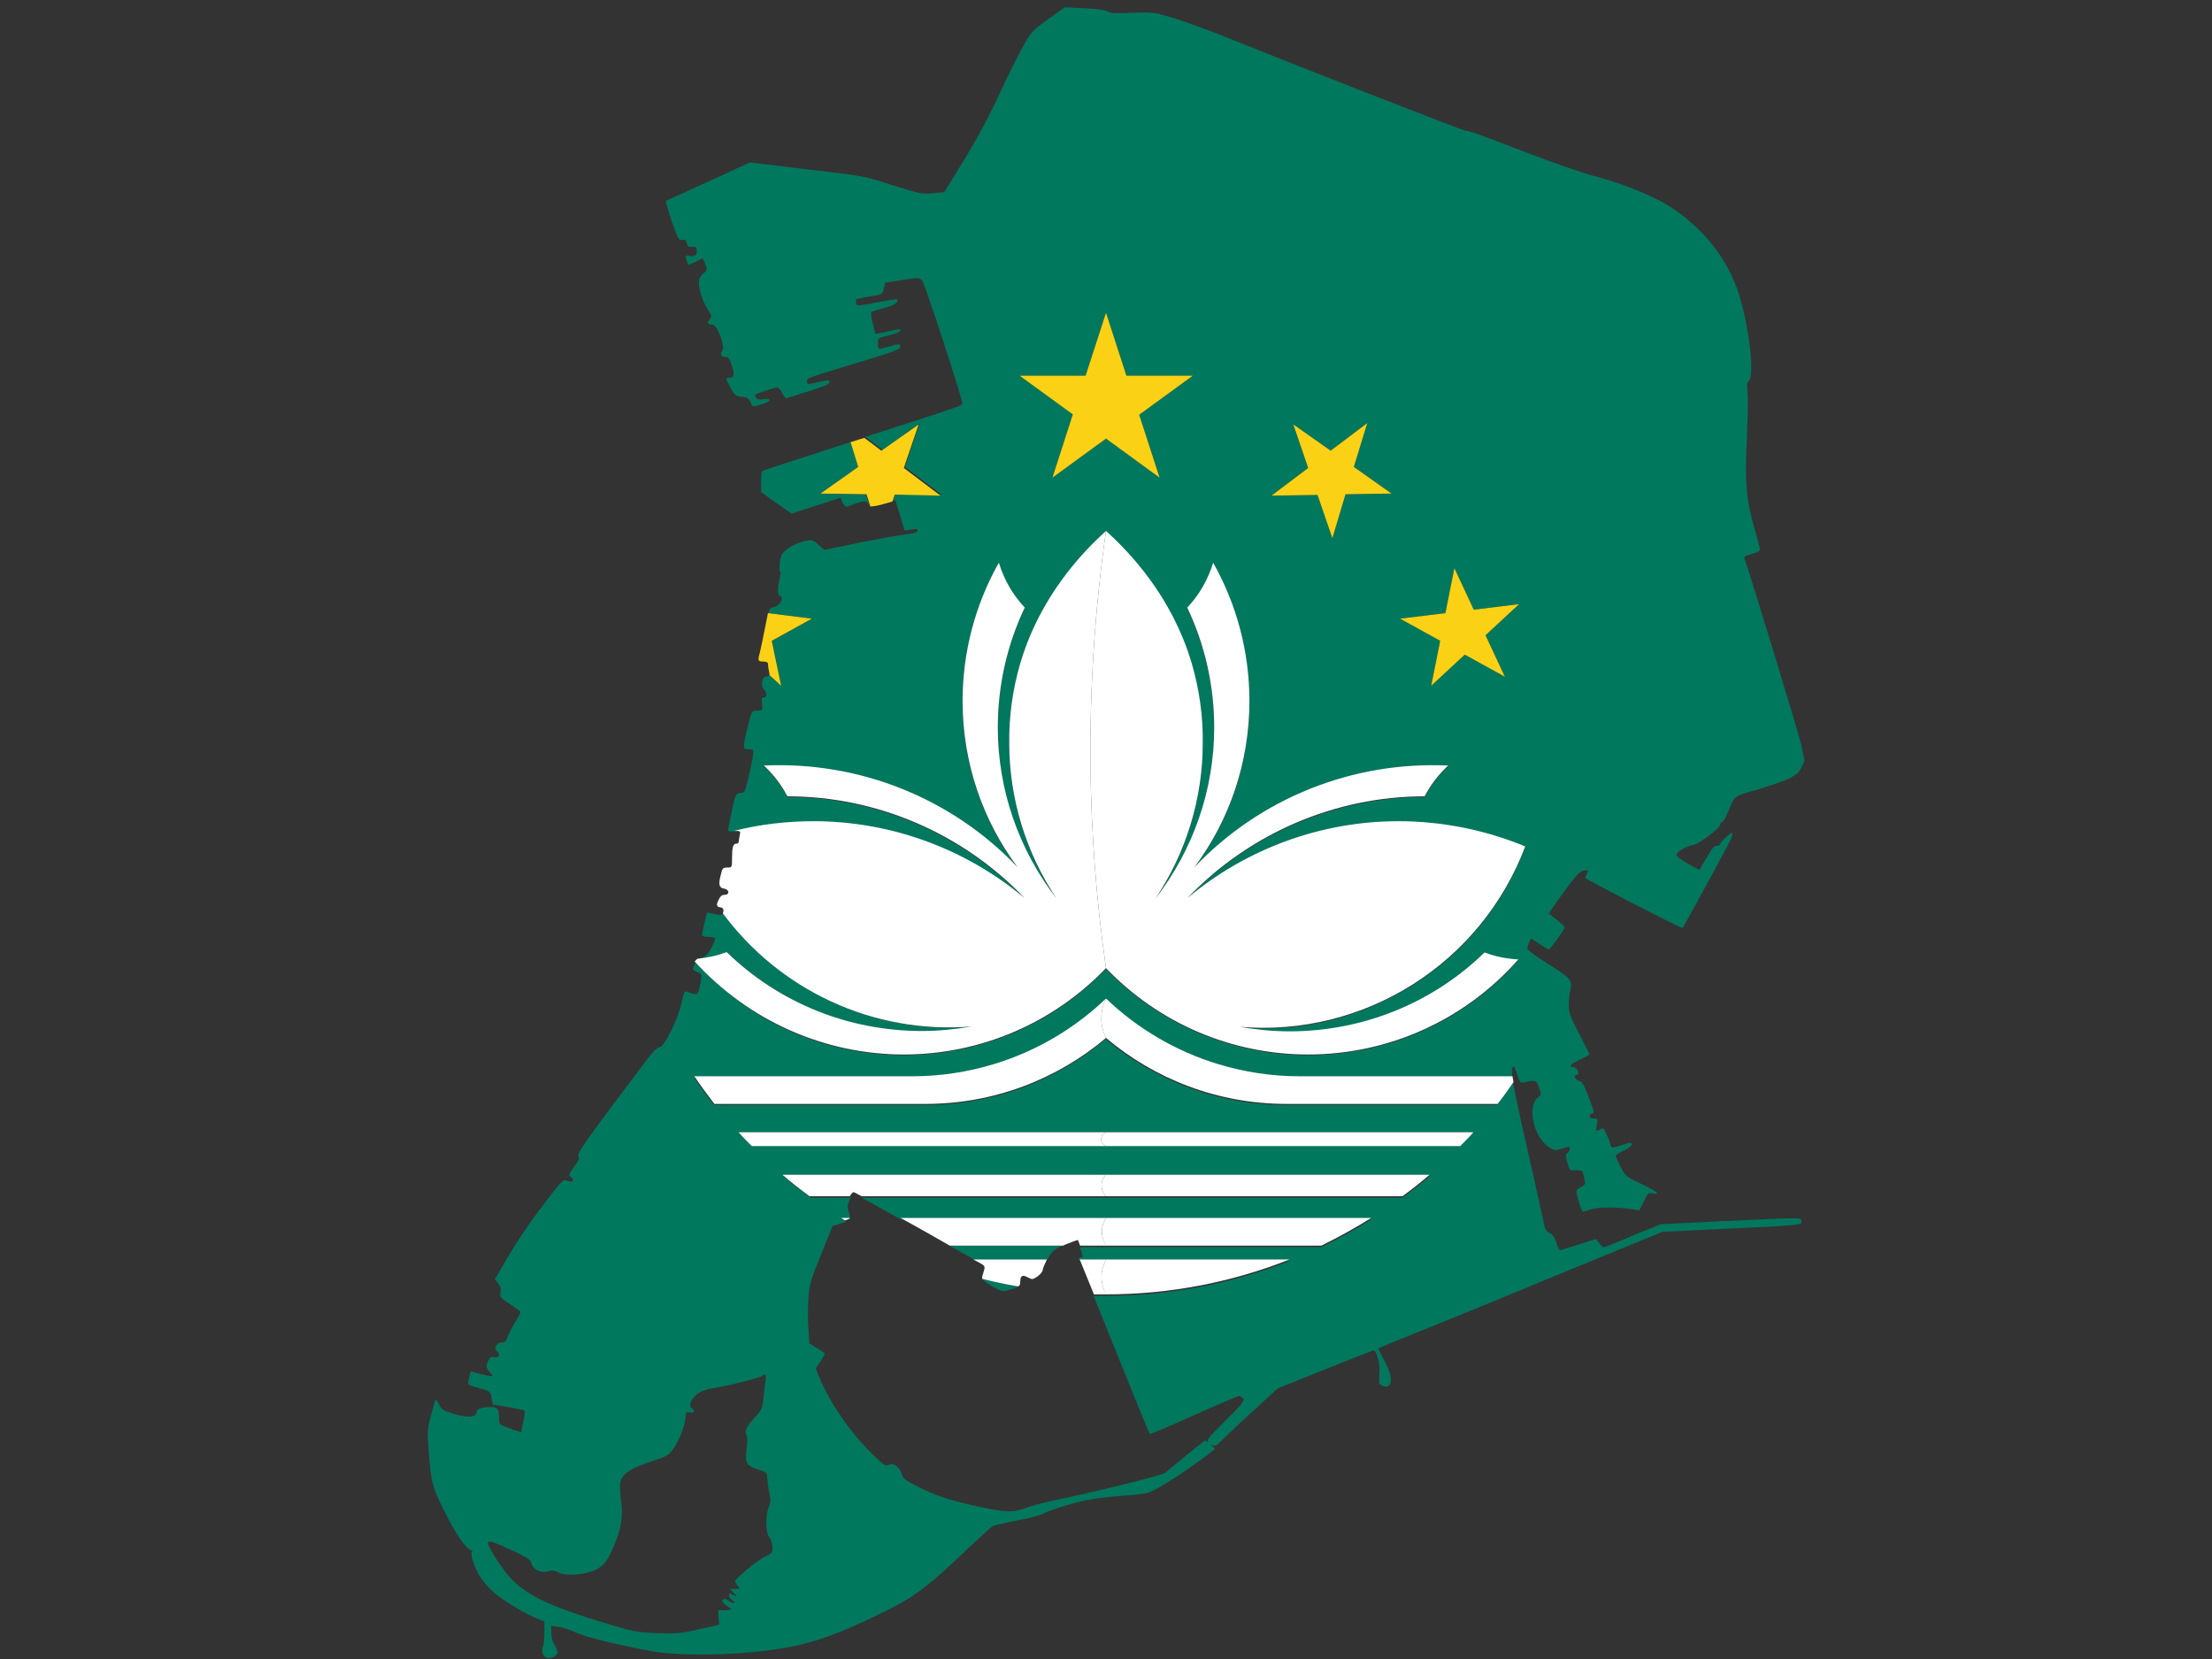 <?xml version="1.0" encoding="utf-8"?>
<!-- Generator: Adobe Illustrator 17.1.0, SVG Export Plug-In . SVG Version: 6.00 Build 0)  -->
<!DOCTYPE svg PUBLIC "-//W3C//DTD SVG 1.1//EN" "http://www.w3.org/Graphics/SVG/1.1/DTD/svg11.dtd">
<svg version="1.1" id="flag-icon-css-mo" xmlns="http://www.w3.org/2000/svg" xmlns:xlink="http://www.w3.org/1999/xlink" x="0px"
	 y="0px" viewBox="0 0 640 480" enable-background="new 0 0 640 480" xml:space="preserve">
<rect x="0" y="0" width="640" height="480" fill="#333333" stroke="none"/>
<g>
	<path fill="none" d="M200.4,407.4c1.2,0.9,0.9,1.8-0.4,1.4c-1-0.3-1.2-0.1-1.2,1c0,2.1-1.9,7.2-3.6,9.5c-1.4,1.9-2,2.2-5.6,3.4
		c-6.6,2.1-9.2,3.9-9.7,6.2c-0.1,0.8,0,3.2,0.2,5.4c0.6,4.7,0.1,7.9-2.2,13.4c-2.1,5-4,6.7-8.3,7.6c-3.5,0.7-6.6,0.6-8.2-0.5
		c-0.6-0.3-1.3-0.4-1.9-0.2c-2.5,1-5-0.2-5.5-2.6c-0.1-0.6-1.8-1.6-5.6-3.4c-5.6-2.5-6.8-2.9-6.8-2c0,1,2.9,5.7,5.5,8.9
		c4.7,5.9,11.8,9.3,30,14.7c6.7,2,7.7,2.2,13.4,2.4c5.5,0.1,6.8,0,12.1-1.1l5.9-1.3l-0.2-2.1l-0.1-2.1l1.6,0
		c2.6-0.1,2.7-0.1,1.1-1.1c-0.8-0.5-1.5-1.1-1.5-1.4c0-0.8,0.8-1,1.7-0.3c0.5,0.4,1.2,0.7,1.6,0.7c0.5,0,0.4-0.2-0.3-0.7
		c-0.6-0.4-1.1-1-1.1-1.4c0-0.8,0.2-0.8,1.5-0.1c1,0.5,1,0.5-0.1-0.7l-1.1-1.2h1.5c1.4,0,1.5,0,0.8-0.8c-0.5-0.5-0.8-1.1-0.8-1.4
		c0-0.8,6.6-6.2,8.8-7.2c1.8-0.8,2-1,2-2.6c0-1-0.4-2.2-0.9-2.9c-1.2-1.4-1.3-6.2-0.2-8.7c0.6-1.4,0.7-2.2,0.2-4.1
		c-0.3-1.3-0.5-3.2-0.6-4.2c-0.1-1.8-0.1-1.9-2.6-2.6c-3.4-1-4-2-3.4-5.9c0.3-2,0.3-3.5,0-4c-0.7-1.3,0-2.7,2.4-5.2
		c2.1-2.2,2.2-2.6,2.5-5.6c0.2-1.8,0.4-4.1,0.6-5c0.2-1.5-0.1-2.2-0.8-1.5c-0.5,0.5-9,2.7-13,3.4c-3.3,0.5-4.8,1-5.9,1.9
		C199.9,404.8,199.2,406.6,200.4,407.4z"/>
	<path fill="#00785E" d="M281.8,364.4H303c0.1-0.1,0.1-0.2,0.2-0.3c1.2-2.1,1.7-2.6,4.3-3.7h-32.8C277.6,362,280,363.4,281.8,364.4z
		"/>
	<path fill="#00785E" d="M208,262.6c-0.1-0.2-0.3-0.4-0.4-0.6C207.5,262.4,207.6,262.5,208,262.6z"/>
	<path fill="#00785E" d="M210.5,275.6c15.1,14.7,35.3,22.8,56.4,22.8c4.9,0,9.7-0.5,14.4-1.3c-28.6,2.3-55.6-10.5-72-32.8
		c-0.3,0.5-1.1,0.5-3.3,0l-1.4-0.3l-0.8,3.1c-0.4,1.7-0.7,3.3-0.7,3.5c0,0.2,0.8,0.5,1.9,0.5s1.9,0.2,1.9,0.5c0,0.3-0.5,1.5-1.1,2.7
		c-0.9,1.7-1.5,2.3-2.6,2.7c-0.4,0.1-0.7,0.3-1,0.5C204.9,277.2,207.7,276.6,210.5,275.6L210.5,275.6z"/>
	<path fill="#00785E" d="M490.1,244.4c1.7-0.4,7.6-4.8,7.6-5.8c0-0.4,0.2-0.7,0.5-0.7c0.3,0,1.2-1.5,2-3.5c1.7-4.2,1.5-4.1,8.8-6.1
		c2.7-0.8,6.4-2.1,8.1-2.8c2.6-1.3,3.3-1.8,4.1-3.4l0.9-2l-0.9-4.4c-0.7-3.3-15.1-50.4-16.5-54.2c-0.2-0.4,0.6-0.8,2.1-1.2
		c1.5-0.4,2.4-0.8,2.4-1.3c0-0.4-0.6-2.8-1.4-5.5c-2.6-8.8-3-13.9-2.4-26.3c0.3-6,0.4-12.1,0.2-13.7c-0.2-2.1-0.2-2.9,0.3-3.2
		c2-1.3-0.1-18.1-3.4-27C499.3,74.6,493.4,67,485,61c-5.3-3.8-14.2-7.5-23.8-10.1c-3.2-0.8-12.1-3.9-19.6-6.8
		c-15-5.7-16-6.1-17.6-6.3c-1-0.1-45.5-17.5-67.9-26.5c-6.4-2.6-14.1-5.4-17-6.2c-5.3-1.6-5.4-1.6-11.5-1.4c-5,0.2-6.4,0.2-7.2-0.4
		c-0.7-0.4-3-0.8-6.7-0.9l-5.6-0.3l-4.8,3.4c-4.3,3.1-4.9,3.7-7,7.4c-1.3,2.2-4.5,8.6-7.1,14.2c-3.2,6.9-6.6,13.2-10.4,19.4
		l-5.6,9.1l-3.3,0.3c-3.1,0.3-3.7,0.2-11.6-2.3c-8.3-2.7-8.3-2.7-24.8-4.6l-16.5-2l-12,5.5c-6.6,3-12.1,5.5-12.3,5.6
		c-0.2,0.1,0.6,2.7,1.6,5.8c1.9,5.2,2.1,5.7,3,5.5c0.8-0.2,1.1,0,1.4,0.9c0.2,1,0.5,1.2,1.5,1.1c1-0.1,1.3,0.1,1.4,1
		c0.2,1.4-0.7,2-2.2,1.6c-1-0.2-1.1-0.2-0.8,1.1c0.2,0.7,0.4,1.4,0.5,1.5s1-0.3,2.1-0.8c1-0.6,2-1,2.1-1c0.1,0,0.5,0.8,0.8,1.7
		c0.5,1.6,0.5,1.8-0.7,2.7c-0.8,0.8-1.2,1.5-1.2,2.7c0,2.1,1.3,5.7,2.7,7.9c1.1,1.6,1.1,1.8,0.4,2.6c-0.8,1-0.6,1.5,0.8,1.5
		c1.4,0,3.8,6.3,2.9,7.5c-0.8,1-0.4,1.9,0.9,1.9c0.9,0,1.2,0.4,1.9,2.6c0.8,2.7,0.6,3.4-1.1,3.4c-0.8,0-0.7,0.4,0.7,3
		c1.2,2.1,1.4,2.3,3.2,2.5c1.6,0.1,2,0.4,2.5,1.5c0.7,1.5,0.5,1.5,3.2,0.7c2.8-0.8,3.2-1.9,0.6-1.5c-1.7,0.3-2.4-0.1-2.4-1.3
		c0-0.2,5.7-2.1,6.4-2.1c0.3,0,1,0.7,1.4,1.6c0.4,0.9,1,1.6,1.3,1.5c0.3-0.1,3.2-1,6.4-2c4.4-1.4,6-2,6-2.6c0-0.7-0.3-0.7-2.9-0.1
		c-3.8,0.8-3.6,0.8-3.6-0.2s-0.7-0.7,17.4-6.2c7.8-2.4,9.6-3.1,9.6-3.7c0-1-0.5-1-3.4-0.1c-3.1,0.9-3.1,0.9-3.1-0.9
		c0-1.6,0-1.6,3.3-2.4c1.9-0.5,3.3-1,3.3-1.4c0-0.5-0.8-0.4-3.6,0.3c-2,0.4-3.7,0.8-3.7,0.7c0,0-0.4-1.4-0.8-3.1
		c-0.5-2.1-0.6-3.1-0.3-3.3c0.3-0.1,2-0.7,3.7-1.1c2.8-0.7,4.3-1.8,3.6-2.5c-0.1-0.1-2.7,0.3-5.9,0.9c-5.6,1.1-5.8,1.1-5.9,0.2
		c-0.1-0.5-0.1-1,0-1.1s1.8-0.5,3.9-0.8c3.7-0.6,3.7-0.6,4.1-2.3l0.4-1.7l4.9-0.8c4.8-0.7,4.9-0.7,5.8,0.1
		c0.7,0.7,11.6,34.1,11.6,35.5c0,0.3-0.4,0.7-0.9,0.9c-0.5,0.3-12.5,4.2-27.1,8.9l4.9,3.7l10.8-7.6l-4.3,12.6l10.6,8l-13.3-0.2
		l-0.7,2l0.7-0.2l1.3,4.4l1.3,4.4l2-0.3c1.7-0.2,2-0.2,1.7,0.4c-0.1,0.5-1.3,0.8-3.4,1c-1.7,0.2-7.7,1.3-13.3,2.4l-10.2,2.1
		l-1.6-1.4c-0.8-0.8-1.9-1.4-2.2-1.4c-2,0-5.5,1.3-7,2.6c-1.5,1.2-1.8,1.8-2.1,3.9c-0.1,1.4-0.1,2.5,0.1,2.6c0.2,0,0.2,0.9-0.1,2
		c-0.7,2.7-0.7,4.8,0.2,5.1c1.2,0.5-0.4,3-2,3.2c-0.8,0.1-1.1,0.2-1.5,1.7l12.7,1.6l-11.6,6.4l2.6,13l-3.4-3.1
		c-0.1,0.3-0.3,0.4-0.8,0.4c-1.3,0-1.9,2.5-0.8,3.7c1,1.1,1,2.4,0,2.4c-0.7,0-0.7,0.3-0.5,1.9c0.2,1.9,0.2,1.9-1.4,1.9
		c-1.7,0-1.6-0.2-3.2,6.5c-1,4.4-1,4.7,0.7,4.7c1.4,0,1.5,0,1.2,2c-0.1,1.1-0.7,4-1.3,6.3c-0.9,4-1.1,4.3-2.1,4.3
		c-1.4,0-1.8,0.7-2.7,5.6c-0.5,2.2-0.9,4.3-1,4.8c-0.2,0.7,0,0.8,1.7,0.8c0,0,0,0,0,0c7.5-1.9,15.2-2.8,23-2.8
		c22.3,0,43.9,7.9,61,22.2c-17.9-18.7-42.7-29.4-68.6-29.4c-1.7-3.3-4-6.3-6.8-8.9c27.6-1.3,54.4,9.4,73.4,29.4
		c-10-13.4-15.9-30.1-15.9-48.1c0-14,3.6-27.8,10.5-40c1.5,4.9,4,9.3,7.5,13c-5,10.5-7.8,22.3-7.8,34.7c0,17.9,6,35.3,17,49.5
		c-8.9-13.3-13.7-29-13.7-45c-0.1-7.8,1-15.6,3.2-23.1c5.8-19.6,18.2-32.3,24.8-38.3c6.6,6,19,18.7,24.8,38.3
		c2.2,7.5,3.3,15.3,3.2,23.1c0,16-4.8,31.7-13.7,45c11-14.2,17-31.6,17-49.5c0-12.4-2.8-24.2-7.8-34.7c3.5-3.7,6-8.1,7.5-13
		c6.9,12.2,10.5,26,10.5,40c0,18-5.9,34.7-15.9,48.1c19-20,45.8-30.7,73.4-29.4c-2.8,2.6-5.1,5.6-6.8,8.9
		c-25.9,0-50.7,10.7-68.6,29.4c17.1-14.3,38.7-22.2,61-22.2c12.6,0,25.1,2.5,36.7,7.3c-12.8,33.9-46.5,55.2-82.6,52.2
		c4.7,0.8,9.5,1.3,14.4,1.3c21.1,0,41.3-8.1,56.4-22.8h0.1c3.1,1.2,6.4,1.8,9.7,2c-15.4,17.5-37.5,27.5-60.8,27.5
		c-22.1,0-43.2-9-58.5-25c-15.3,16-36.4,25-58.5,25c-23,0-44.9-9.8-60.2-26.9c-0.1,0.2-0.3,0.5-0.4,0.7c-0.6,1.5-0.6,1.5,0.7,2.1
		c1.5,0.5,1.6,0.7,0.9,4.1c-0.5,2.5-0.9,2.7-3,1.9c-0.7-0.3-1.4-0.4-1.4-0.3c-0.1,0.1-0.6,1.9-1.1,4c-1.2,4.8-4.9,12.1-6.2,12.1
		c-0.6,0-1.9,1.3-3.5,3.4c-17.6,23.3-20.5,27.4-20,28.1c0.5,0.6,0.2,1.2-1.2,3.1c-1.6,2.2-1.7,2.4-0.9,3c1.2,0.8,0.5,1.7-0.9,1.1
		c-1.4-0.6-1.4-0.6-8.4,8.6c-2.7,3.6-6.7,9.5-8.8,13.1l-3.9,6.7l0.9,1.2c0.7,0.8,0.9,1.5,0.7,2.6c-0.3,1.3-0.1,1.5,2.7,3.4
		c1.7,1.1,3.1,2.1,3.1,2.3s-0.7,1.6-1.7,3.2c-0.9,1.5-1.9,3.4-2.1,4.2c-0.3,1-0.7,1.4-1.6,1.4c-1.5,0-2.5,1.8-1.4,2.6
		c1.1,0.8,0.6,2-0.8,1.7c-0.9-0.2-1.3,0-1.7,1c-0.8,1.7-0.7,2.1,0.5,3.4s0.8,1.3-3,0.4l-2.6-0.7l-0.5,1.9c-0.5,2.1-0.7,1.9,3.5,3.1
		c2.6,0.7,2.7,0.9,3,2.7l0.4,1.9l4.5,0.7c2.5,0.5,4.6,0.9,4.7,1c0.1,0.1,0,1.6-0.4,3.3l-0.6,3l-2.4-0.8c-4-1.4-4-1.4-4-3
		c0-2.8-0.5-3.5-2.1-3.5c-2.7,0-4.4,0.5-4.4,1.4c0,1.6-2.6,1.8-6.9,0.5c-2.8-0.9-3.3-1.2-4-2.7c-0.5-0.9-0.9-1.5-1-1.3
		c-0.1,0.2-0.7,2.3-1.3,4.5c-1,3.8-1.1,4.4-0.7,9.8c0.7,9.7,1.1,11,4.7,18.2c3.3,6.6,6.4,11,7.8,11.1c0.4,0,0.5,0.1,0.2,0.2
		c-0.8,0.3,0,3.2,1.7,6.5c0.9,1.8,2.6,3.7,4.3,5.3c2.8,2.5,9.4,6.4,12.9,7.8l1.9,0.7v3.4c0,1.8-0.2,3.6-0.4,4
		c-0.7,1,0.1,3.1,1.3,3.2c1.4,0.2,2.9-0.7,2.9-1.7c0-0.4-0.4-1.4-0.9-2.2c-0.6-0.8-0.9-2.2-0.9-3.4v-2l2.2,0.3
		c1.2,0.2,3.4,0.9,4.8,1.6c2.6,1.3,12.5,3.7,22.4,5.5c7.4,1.3,22.2,1.2,33.3-0.3c11.8-1.5,19.4-4.1,34.3-11.5
		c8.3-4.1,12.4-7.3,23.5-17.9c3.4-3.2,6.6-6.2,7.2-6.5s3.9-1.1,7.2-1.7c3.4-0.6,6.7-1.5,7.5-2c0.8-0.5,4.1-1.6,7.4-2.6
		c4.9-1.4,7.5-1.8,14-2.4c4.4-0.3,8.5-0.8,9.1-1.1c3.4-1.3,11.8-6.8,19.1-12.5c0.2-0.2-2.4-2.5-2.8-2.5c-0.2,0-2.7,2-5.5,4.3
		c-2.9,2.3-5.6,4.7-6.2,5.1c-0.9,0.7-21.2,5.7-32.9,8.1c-2.2,0.5-5.4,1.3-7,1.9c-3.8,1.4-5.5,1.4-11.6,0.2c-9.3-1.9-14-3.3-19.2-5.9
		c-4.4-2.2-5.1-2.7-5.4-4c-0.5-2-2.5-3.4-3.7-2.7c-0.9,0.5-1.4,0.2-4.3-2.6c-6.4-6.1-12.8-15.2-15.9-22.8l-1-2.5l1.4-2
		c0.7-1.1,1.3-2.1,1.2-2.3c-0.1-0.2-1.2-0.9-2.3-1.6l-2.1-1.3l-0.3-4.1c-0.2-2.3-0.2-6.2,0-8.8c0.3-4.4,0.6-5.3,3.7-12.9l3.3-8.2
		l2.4-0.7c0.5-0.2,1.1-0.3,1.5-0.5c-0.4-0.2-0.8-0.5-1.2-0.7h2.4c0-0.4-0.1-1.1-0.4-2c-0.5-1.6-0.5-2.1,0.3-3.8
		c0.1-0.2,0.2-0.4,0.3-0.5h-11.7c-2.7-2-5.3-4-7.8-6.2H320h93.6c-2.5,2.2-5.1,4.2-7.8,6.2H320h-70.7c2.4,1.3,6.6,3.7,11.3,6.3H320
		h76.7c-4.6,2.9-9.5,5.6-14.4,8H320h-7.6c0.1,0.2,0.2,0.5,0.3,0.8c0.7,2,0.7,2.2,0,2.2c-0.4,0-0.6,0.3-0.5,0.6c0,0,0.1,0.2,0.2,0.4
		h7.6h53.1c-16.9,6.7-34.9,10.1-53.1,10.1c-1.2,0-2.4,0-3.6,0c1.7,4.2,3.8,9.4,6,14.9c5.5,13.7,10.1,25,10.3,25.1
		c0.1,0.1,5.8-2.3,12.7-5.4c6.9-3.1,12.8-5.6,13.1-5.6c0.3,0,0.8,0.3,1.2,0.7c0.5,0.6-0.2,1.5-5.1,6.4c-5.5,5.5-5.6,5.7-4.8,6.5
		c1.1,1,2.1,1,2.9,0c0.4-0.4,4.3-4.2,8.8-8.3l8.2-7.5l13.7-5.5c7.5-3,13.8-5.5,14-5.5c0.9,0,2,4.2,1.7,6.7c-0.1,1.4-0.1,2.7,0,2.9
		c0.6,0.8,2.1,1.2,2.7,0.6c1.2-1,0.7-3.7-1.3-7.3c-1-1.9-1.8-3.5-1.7-3.5c0.1-0.1,6.5-2.7,14.4-5.9c7.8-3.1,26.3-10.7,41-16.8
		l26.8-11l16.5-0.8c23.7-1.1,23.9-1.1,23.7-2.3c-0.2-1.1,1.3-1.1-24.4,0.1l-16.3,0.8l-8.1,3.3c-4.4,1.9-8.2,3.4-8.4,3.4
		s-0.8-0.6-1.3-1.2l-0.9-1.2l-4.8,1.5c-2.7,0.8-5.1,1.6-5.4,1.7c-0.4,0.1-0.8-0.6-1.3-2.1c-0.5-1.6-1-2.4-1.9-2.8
		c-0.7-0.3-1.3-1.1-1.5-1.9c-0.1-0.7-2.4-11-5.1-22.9c-2.2-9.6-3.4-15.3-4-18.6c-1.5,2.1-3,4.2-4.6,6.3h-61
		c-20,0-38.2-7.2-52.3-19.1c-14.1,11.9-32.3,19.1-52.3,19.1h-61c-2-2.6-4-5.3-5.8-8H264c8,0,15.9-1.2,23.5-3.5
		c12.2-3.7,23.3-10.2,32.5-19c9.2,8.8,20.3,15.3,32.5,19c7.6,2.3,15.5,3.5,23.5,3.5h61.6c-0.2-1.5-0.2-2.2-0.1-2.5
		c0.5-1.1,0.5-1,1.4,1.5c0.9,2.7,0.9,2.7,2.4,2.4c2.9-0.7,3.3-0.6,4,1.6c0.7,2,0.7,2.1-0.4,2.9c-3.1,2.5-1.2,11.3,3.1,14.2
		c1.7,1.1,1.9,1.2,4,0.5c2-0.6,2.2-0.6,2.2,0c0,0.4-0.3,1-0.7,1.3c-0.6,0.4-0.6,0.8,0,2.8c0.6,2.3,0.6,2.3,2.5,2.2
		c1.9,0,1.9,0,2.3,2c0.5,2.1,0.5,2.1-0.8,2.8c-0.7,0.4-1.4,0.9-1.4,1.2c0,1.1,1.5,6,1.9,6c0.2,0,1.2-0.3,2.3-0.7c2.1-0.7,8-0.7,12,0
		l2,0.3l1.3-2.6c1.2-2.5,1.4-2.6,2.7-2.3c2.5,0.5,0.9-0.7-3.7-2.9c-4.2-2-4.3-2.1-5.7-4.8c-0.8-1.5-1.4-3-1.4-3.2s1.1-0.9,2.3-1.5
		c1.3-0.6,2.3-1.4,2.3-1.7c0-0.8-0.4-0.7-2.8,0.1c-2.5,0.9-3.3,0.9-3.3,0c0-0.6-1.6-4.2-2.1-4.8c-0.1-0.1-0.6,0.1-1.2,0.4
		c-1,0.5-1,0.5-0.7-1.4c0.3-1.8,0.3-1.9-0.9-1.9c-0.7,0-1.2-0.3-1.2-0.7c0-0.4,0.3-0.7,0.7-0.7c0.8,0,0.8-0.2-1.3-5.7
		c-1.1-2.8-1.6-3.6-2.5-3.8c-1.1-0.3-1.6-1.7-0.6-1.7c1,0,0.2-2.1-0.8-2.2c-1.7-0.2-1.3-0.7,1.7-2.2c1.5-0.7,2.8-1.4,2.8-1.5
		c0-0.1-1.4-2.8-3-6c-2.7-5.2-3-6-3-8.4c0-1.5,0.2-3.5,0.5-4.5c0.6-2.6-0.1-3.3-6.8-7.5c-3.2-2-5.7-3.9-5.7-4.2
		c0-0.3,0.2-1.1,0.5-1.8l0.6-1.2l2.4,1.6c1.3,0.9,2.5,1.6,2.7,1.6c0.4,0,4.6-5.8,4.6-6.4c0-0.2-1-1.2-2.3-2.2l-2.3-1.8l1-1.5
		c7.2-10.2,7.9-10.9,9.8-11c0.7,0,0.7,0.1,0.3,0.8c-0.2,0.5-0.5,1.1-0.5,1.4c0,0.4,27.4,14.5,28.1,14.5c0.2,0,13.6-24.6,14.2-26.2
		c0.3-0.7,0.3-1.3,0.1-1.3c-0.6,0-3.4,2.7-3.4,3.2c0,0.3-0.4,0.5-0.9,0.5c-0.7,0-1.4,0.7-2.2,2.1c-0.7,1.2-1.6,2.7-2.1,3.5l-0.8,1.4
		l-3.3-1.8c-2-1.1-3.3-2.1-3.3-2.5C484.9,246.5,488,244.8,490.1,244.4z M329.6,120l5.9,18.2L320,126.9l-15.5,11.3l5.9-18.3
		L295,108.7h19.1l5.9-18.2l5.9,18.2h19.2L329.6,120z M385.5,155.7l-4.3-12.5l-13.3,0.2l10.6-8l-4.3-12.6l10.8,7.6l10.6-8l-3.9,12.7
		l10.9,7.7l-13.3,0.2L385.5,155.7z M435.4,195.8l-11.6-6.4l-9.7,9l2.6-13l-11.6-6.4l13.1-1.6l2.6-13l5.6,12l13.1-1.6l-9.7,9
		L435.4,195.8z M320,327.6h106.3c-1.2,1.4-2.5,2.7-3.8,4H320H217.5c-1.3-1.3-2.6-2.6-3.8-4H320z M201.8,403.3
		c1.2-0.9,2.7-1.4,5.9-1.9c4-0.7,12.4-2.8,13-3.4c0.7-0.7,1.1,0,0.8,1.5c-0.2,1-0.4,3.2-0.6,5c-0.3,3-0.5,3.4-2.5,5.6
		c-2.4,2.6-3.1,4-2.4,5.2c0.3,0.5,0.3,2.1,0,4c-0.5,3.9,0,4.9,3.4,5.9c2.4,0.7,2.5,0.8,2.6,2.6c0.1,1,0.3,2.9,0.6,4.2
		c0.4,1.9,0.4,2.7-0.2,4.1c-1,2.5-0.9,7.3,0.2,8.7c0.5,0.7,0.9,1.9,0.9,2.9c0,1.6-0.2,1.8-2,2.6c-2.2,1-8.8,6.4-8.8,7.2
		c0,0.3,0.3,0.9,0.8,1.4c0.7,0.8,0.7,0.8-0.8,0.8h-1.5l1.1,1.2c1.1,1.2,1.1,1.2,0.1,0.7c-1.3-0.7-1.5-0.7-1.5,0.1
		c0,0.3,0.5,1,1.1,1.4c0.7,0.5,0.8,0.7,0.3,0.7c-0.4,0-1.1-0.3-1.6-0.7c-0.9-0.7-1.7-0.6-1.7,0.3c0,0.2,0.7,0.8,1.5,1.4
		c1.6,1,1.5,1-1.1,1.1l-1.6,0l0.1,2.1l0.2,2.1l-5.9,1.3c-5.2,1.2-6.6,1.3-12.1,1.1c-5.6-0.2-6.7-0.4-13.4-2.4
		c-18.2-5.4-25.3-8.9-30-14.7c-2.5-3.1-5.5-7.9-5.5-8.9c0-0.9,1.2-0.6,6.8,2c3.9,1.8,5.5,2.8,5.6,3.4c0.5,2.3,3,3.5,5.5,2.6
		c0.6-0.2,1.3-0.1,1.9,0.2c1.6,1,4.7,1.2,8.2,0.5c4.4-0.9,6.3-2.7,8.3-7.6c2.3-5.5,2.8-8.8,2.2-13.4c-0.3-2.2-0.4-4.6-0.2-5.4
		c0.5-2.4,3.1-4.1,9.7-6.2c3.6-1.2,4.2-1.5,5.6-3.4c1.7-2.3,3.6-7.3,3.6-9.5c0-1.2,0.1-1.3,1.2-1c1.4,0.3,1.6-0.6,0.4-1.4
		C199.2,406.6,199.9,404.8,201.8,403.3z"/>
	<path fill="#00785E" d="M237.4,142.8l10.9-7.7l-2.2-7.2c-14,4.5-25.2,8.2-25.5,8.3c-0.2,0.1-0.4,1.6-0.4,3.2v3l4.4,3.1l4.4,3.1
		l7.1-2.3l7.1-2.3l0.6,1.4c0.3,0.8,0.8,1.3,1.2,1.2c5.3-2,5.9-2,6.5-0.1c0,0,0,0.1,0.1,0.1l-1.1-3.5L237.4,142.8z"/>
	<path fill="#00785E" d="M285.1,370.9c0.6,0.5,2,1.3,3.1,1.9c1.9,1,2,1,4.5,0.2c1-0.3,1.6-0.5,2-0.8c-3.5-0.6-6.9-1.4-10.4-2.2
		C284.4,370.3,284.6,370.5,285.1,370.9z"/>
	<polygon fill="#FBD116" points="320,90.5 314.1,108.7 295,108.7 310.4,119.9 304.5,138.2 320,126.9 335.5,138.2 329.6,120 
		345.1,108.7 325.9,108.7 	"/>
	<path fill="#FFFFFF" d="M320,331.6c-0.9-0.3-1.4-1.2-1.4-2c0-0.9,0.6-1.7,1.4-2H213.7c1.2,1.4,2.5,2.7,3.8,4H320z"/>
	<path fill="#FFFFFF" d="M318.7,343c0-1.8,1-2.9,1.3-3.1h-93.6c2.5,2.2,5.1,4.2,7.8,6.2h11.7c0.5-0.9,0.9-1.3,1.3-1.1
		c0.1,0,0.9,0.5,2.1,1.1H320C319.2,345.3,318.7,344.2,318.7,343z"/>
	<path fill="#FFFFFF" d="M318.8,356.2c0.1-1.4,0.5-2.7,1.2-3.8h-59.4c4.7,2.6,9.9,5.5,14.2,8h32.8c0.2-0.1,0.4-0.2,0.6-0.3
		c2-0.8,3.6-1.4,3.7-1.3c0,0.1,0.3,0.7,0.6,1.6h7.6C319.2,359.1,318.8,357.7,318.8,356.2z"/>
	<path fill="#FFFFFF" d="M318.7,369.5c0-1.8,0.5-3.5,1.3-5.1h-7.6c0.5,1.2,2,4.9,4.1,10.1c1.2,0,2.4,0,3.6,0
		C319.2,373,318.7,371.2,318.7,369.5z"/>
	<path fill="#FFFFFF" d="M244.5,353.1c0.6-0.2,1.1-0.4,1.2-0.5c0,0,0.1-0.1,0.1-0.2h-2.4C243.7,352.6,244.1,352.9,244.5,353.1z"/>
	<path fill="#FFFFFF" d="M284.3,365.9c0.7,0.5,0.7,0.8,0.2,2.4c-0.3,0.9-0.4,1.4-0.3,1.7c3.4,0.9,6.9,1.6,10.4,2.2
		c0.5-0.3,0.6-0.7,0.6-1.4c0-1.7,0.6-2.1,2.2-1.2c1.3,0.7,1.4,0.6,2.8-0.3c0.8-0.6,1.5-1.4,1.5-1.9c0-0.4,0.6-1.7,1.2-3h-21.3
		C283.2,365.2,284.2,365.8,284.3,365.9z"/>
	<path fill="#FFFFFF" d="M318.8,292.7c0.2-1.3,0.6-2.6,1.2-3.8c-9.2,8.8-20.3,15.3-32.5,19c-7.6,2.3-15.5,3.5-23.5,3.5h-63.1
		c1.8,2.7,3.8,5.4,5.8,8h61c20,0,38.2-7.2,52.3-19.1C318.8,297.9,318.4,295.3,318.8,292.7z"/>
	<path fill="#FFFFFF" d="M261.5,305.1c22.1,0,43.2-9,58.5-25c-2.8-19.5-4.3-39.1-4.5-58.8c-0.2-22.6,1.3-45.3,4.5-67.7
		c-6.6,6-19,18.7-24.8,38.3c-2.2,7.5-3.3,15.3-3.2,23.1c0,16,4.8,31.7,13.7,45c-11-14.2-17-31.6-17-49.5c0-12.4,2.8-24.2,7.8-34.7
		c-3.5-3.7-6-8.1-7.5-13c-6.9,12.2-10.5,26-10.5,40c0,18,5.9,34.7,15.9,48.1c-19-20-45.8-30.7-73.4-29.4c2.8,2.6,5.1,5.6,6.8,8.9
		c25.9,0,50.7,10.7,68.6,29.4c-17.1-14.3-38.7-22.2-61-22.2c-7.8,0-15.5,0.9-23,2.8c1.9,0,1.9,0,1.6,1.4c-0.1,0.8-0.3,1.6-0.3,1.9
		c0,0.2-0.3,0.4-0.7,0.4c-0.9,0-1.2,1.1-1.2,4.2c0,2.7,0,2.7-1.4,2.7c-1.3,0-1.4,0.2-1.9,2.3c-0.7,2.7-0.4,3.6,1,3.8
		c1.5,0.2,1.7,1.8,0.2,1.8c-0.9,0-1.3,0.4-1.9,1.7c-0.2,0.6-0.4,0.9-0.4,1.2c0.1,0.2,0.3,0.4,0.4,0.6c0.1,0,0.3,0,0.5,0.1
		c0.8,0.1,1.1,0.4,1,1.2c0,0.2-0.1,0.4-0.2,0.5c16.4,22.2,43.4,35.1,72,32.8c-4.7,0.8-9.5,1.3-14.4,1.3c-21.1,0-41.3-8.1-56.4-22.8
		h-0.1c-2.7,1-5.5,1.6-8.4,1.9c-0.3,0.2-0.5,0.4-0.8,0.8C216.6,295.3,238.5,305.1,261.5,305.1z"/>
	<path fill="#FBD116" d="M272.1,143.4l-10.6-8l4.3-12.6l-10.8,7.6l-4.9-3.7c-0.5,0.1-0.9,0.3-1.4,0.4c-0.9,0.3-1.7,0.6-2.6,0.8
		l2.2,7.2l-10.9,7.7l13.3,0.2l1.1,3.5c0.4,0.1,1.8-0.1,3.6-0.6l2.8-0.8l0.7-2L272.1,143.4z"/>
	<path fill="#FBD116" d="M223.3,185.4l11.6-6.4l-12.7-1.6c-0.2,0.8-0.4,2.1-0.8,4c-0.6,3.1-1.3,6.3-1.5,7.2
		c-0.7,2.5-0.7,2.8,0.9,2.8c0.9,0,1.4,0.2,1.4,0.7c0,0.3,0.1,1.3,0.3,2.1c0.1,0.5,0.2,0.9,0.1,1.1l3.4,3.1L223.3,185.4z"/>
	<path fill="#FFFFFF" d="M352.5,307.9c-12.2-3.7-23.3-10.2-32.5-19c-0.6,1.2-1,2.5-1.2,3.8c-0.4,2.6,0,5.2,1.2,7.6
		c14.1,11.9,32.3,19.1,52.3,19.1h61c1.6-2,3.1-4.1,4.6-6.3c-0.1-0.7-0.2-1.2-0.3-1.7H376C368,311.4,360.1,310.2,352.5,307.9z"/>
	<path fill="#FFFFFF" d="M318.6,329.6c0,0.8,0.5,1.7,1.4,2h102.5c1.3-1.3,2.6-2.6,3.8-4H320C319.2,327.9,318.6,328.7,318.6,329.6z"
		/>
	<path fill="#FFFFFF" d="M320,360.4h62.3c4.9-2.4,9.8-5.1,14.4-8H320c-0.7,1.1-1.1,2.4-1.2,3.8C318.8,357.7,319.2,359.1,320,360.4z"
		/>
	<path fill="#FFFFFF" d="M320,374.5c18.2,0,36.2-3.4,53.1-10.1H320c-0.8,1.6-1.3,3.3-1.3,5.1C318.7,371.2,319.2,373,320,374.5z"/>
	<path fill="#FFFFFF" d="M315.5,221.3c0.2,19.7,1.7,39.3,4.5,58.8c15.3,16,36.4,25,58.5,25c23.3,0,45.4-10,60.8-27.5
		c-3.3-0.2-6.6-0.8-9.7-2h-0.1c-15.1,14.7-35.3,22.8-56.4,22.8c-4.9,0-9.7-0.5-14.4-1.3c36.1,3,69.8-18.3,82.6-52.2
		c-11.6-4.8-24.1-7.3-36.7-7.3c-22.3,0-43.9,7.9-61,22.2c17.9-18.7,42.7-29.4,68.6-29.4c1.7-3.3,4-6.3,6.8-8.9
		c-27.6-1.3-54.4,9.4-73.4,29.4c10-13.4,15.9-30.1,15.9-48.1c0-14-3.6-27.8-10.5-40c-1.5,4.9-4,9.3-7.5,13c5,10.5,7.8,22.3,7.8,34.7
		c0,17.9-6,35.3-17,49.5c8.9-13.3,13.7-29,13.7-45c0.1-7.8-1-15.6-3.2-23.1c-5.8-19.6-18.2-32.3-24.8-38.3
		C316.8,176,315.3,198.7,315.5,221.3z"/>
	<path fill="#FFFFFF" d="M318.7,343c0,1.2,0.5,2.3,1.3,3.1h85.8c2.7-2,5.3-4,7.8-6.2H320C319.7,340.1,318.7,341.2,318.7,343z"/>
	<polygon fill="#FBD116" points="426.4,176.4 420.8,164.4 418.2,177.4 405.1,179 416.7,185.4 414.1,198.4 423.8,189.4 435.4,195.8 
		429.8,183.8 439.5,174.8 	"/>
	<polygon fill="#FBD116" points="391.7,135.1 395.6,122.4 385,130.4 374.2,122.8 378.5,135.4 367.9,143.4 381.2,143.2 385.5,155.7 
		389.3,143 402.6,142.8 	"/>
</g>
</svg>
